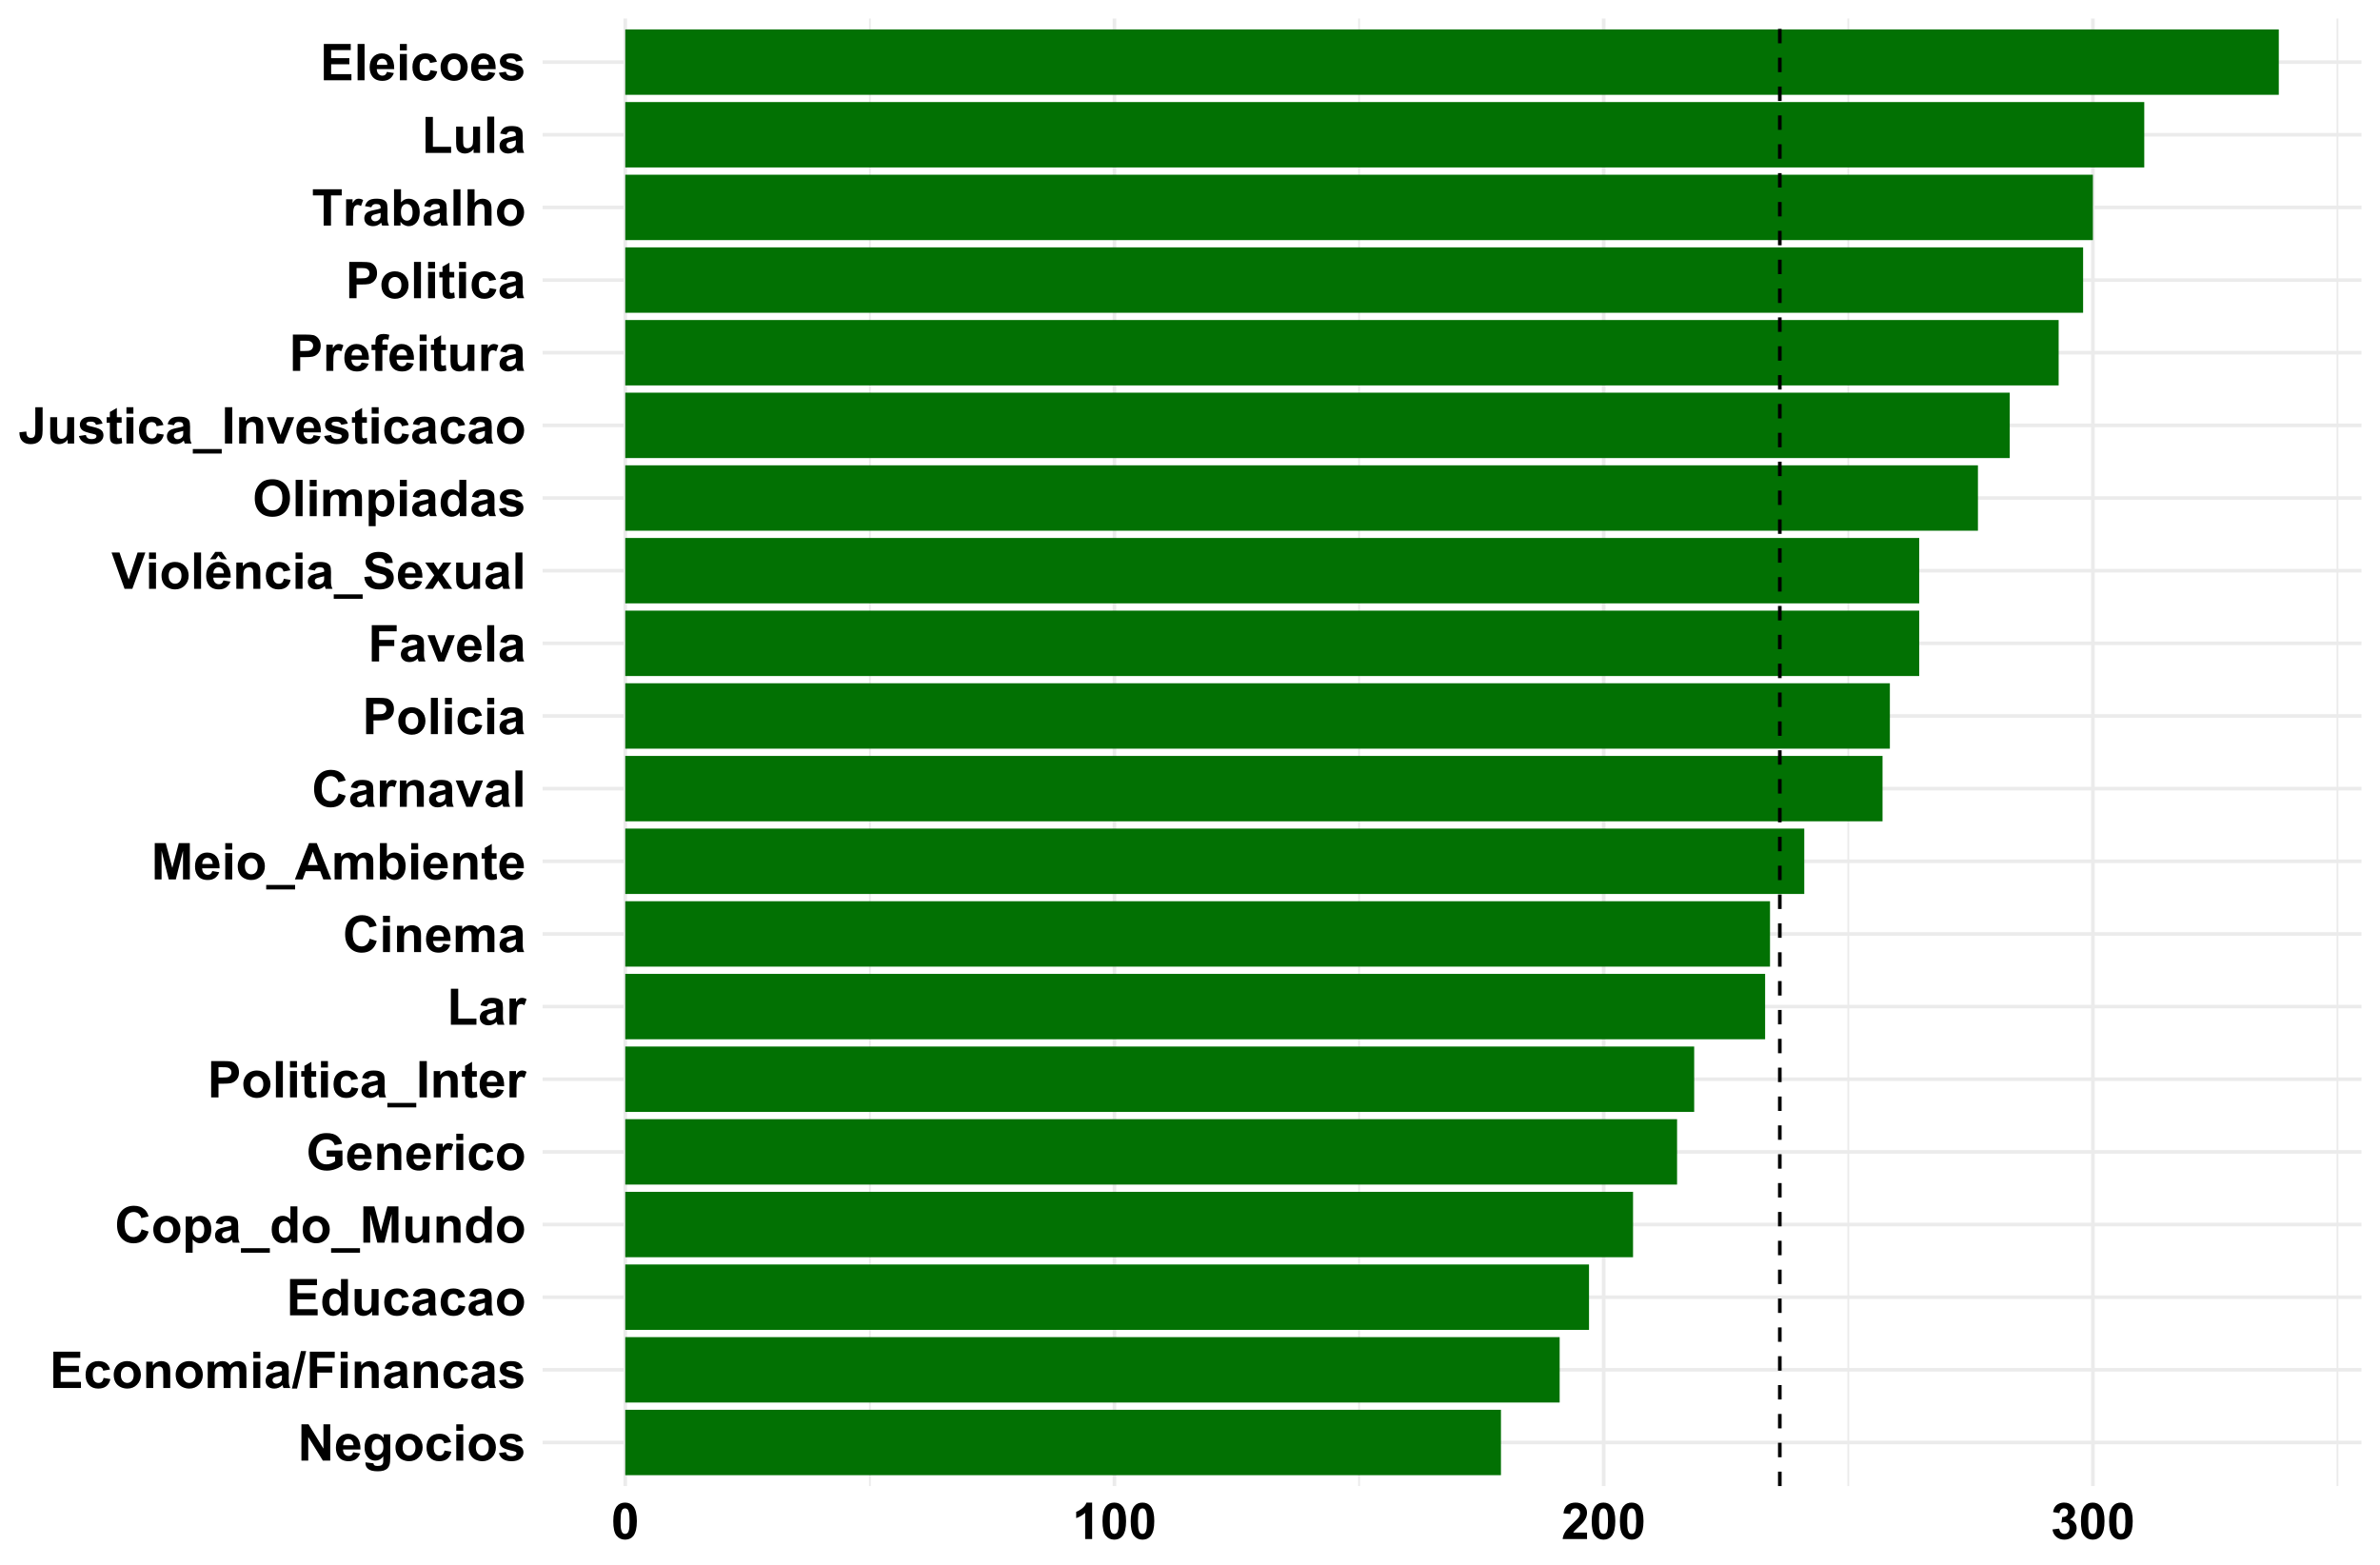 <?xml version="1.0" encoding="UTF-8"?>
<svg xmlns="http://www.w3.org/2000/svg" xmlns:xlink="http://www.w3.org/1999/xlink" width="704pt" height="463pt" viewBox="0 0 704 463" version="1.1">
<defs>
<g>
<symbol overflow="visible" id="glyph0-0">
<path style="stroke:none;" d="M 1.875 0 L 1.875 -9.375 L 9.375 -9.375 L 9.375 0 Z M 2.109 -0.234 L 9.141 -0.234 L 9.141 -9.141 L 2.109 -9.141 Z M 2.109 -0.234 "/>
</symbol>
<symbol overflow="visible" id="glyph0-1">
<path style="stroke:none;" d="M 1.113 0 L 1.113 -10.738 L 3.223 -10.738 L 7.617 -3.566 L 7.617 -10.738 L 9.633 -10.738 L 9.633 0 L 7.457 0 L 3.129 -7 L 3.129 0 Z M 1.113 0 "/>
</symbol>
<symbol overflow="visible" id="glyph0-2">
<path style="stroke:none;" d="M 5.582 -2.477 L 7.633 -2.133 C 7.363 -1.379 6.945 -0.805 6.383 -0.414 C 5.812 -0.02 5.102 0.176 4.25 0.176 C 2.891 0.176 1.891 -0.266 1.246 -1.148 C 0.73 -1.855 0.473 -2.75 0.477 -3.832 C 0.473 -5.121 0.809 -6.129 1.484 -6.859 C 2.156 -7.586 3.012 -7.949 4.043 -7.953 C 5.199 -7.949 6.109 -7.566 6.781 -6.805 C 7.445 -6.039 7.766 -4.871 7.742 -3.297 L 2.586 -3.297 C 2.598 -2.684 2.766 -2.207 3.082 -1.871 C 3.398 -1.527 3.793 -1.359 4.27 -1.363 C 4.59 -1.359 4.859 -1.445 5.082 -1.625 C 5.301 -1.797 5.469 -2.082 5.582 -2.477 Z M 5.699 -4.555 C 5.68 -5.148 5.523 -5.602 5.234 -5.914 C 4.938 -6.219 4.582 -6.375 4.168 -6.379 C 3.715 -6.375 3.344 -6.211 3.055 -5.891 C 2.758 -5.559 2.613 -5.113 2.621 -4.555 Z M 5.699 -4.555 "/>
</symbol>
<symbol overflow="visible" id="glyph0-3">
<path style="stroke:none;" d="M 0.887 0.512 L 3.238 0.797 C 3.273 1.07 3.363 1.258 3.508 1.363 C 3.699 1.508 4.008 1.582 4.43 1.582 C 4.969 1.582 5.371 1.5 5.641 1.34 C 5.816 1.23 5.953 1.059 6.051 0.82 C 6.109 0.648 6.141 0.336 6.145 -0.125 L 6.145 -1.258 C 5.527 -0.418 4.75 0 3.816 0 C 2.77 0 1.941 -0.441 1.332 -1.324 C 0.852 -2.023 0.613 -2.891 0.617 -3.934 C 0.613 -5.234 0.926 -6.23 1.555 -6.922 C 2.18 -7.605 2.961 -7.949 3.898 -7.953 C 4.855 -7.949 5.648 -7.527 6.277 -6.688 L 6.277 -7.777 L 8.203 -7.777 L 8.203 -0.797 C 8.203 0.117 8.125 0.801 7.977 1.258 C 7.82 1.711 7.609 2.066 7.34 2.328 C 7.062 2.586 6.695 2.789 6.242 2.938 C 5.781 3.078 5.207 3.152 4.512 3.156 C 3.191 3.152 2.254 2.926 1.707 2.477 C 1.152 2.023 0.879 1.453 0.879 0.762 C 0.879 0.691 0.879 0.605 0.887 0.512 Z M 2.727 -4.051 C 2.723 -3.223 2.883 -2.621 3.203 -2.238 C 3.52 -1.855 3.914 -1.664 4.387 -1.664 C 4.887 -1.664 5.312 -1.859 5.66 -2.254 C 6.004 -2.645 6.176 -3.227 6.18 -4 C 6.176 -4.801 6.012 -5.398 5.684 -5.793 C 5.352 -6.18 4.93 -6.375 4.422 -6.379 C 3.926 -6.375 3.52 -6.184 3.203 -5.805 C 2.883 -5.418 2.723 -4.832 2.727 -4.051 Z M 2.727 -4.051 "/>
</symbol>
<symbol overflow="visible" id="glyph0-4">
<path style="stroke:none;" d="M 0.602 -4 C 0.598 -4.68 0.766 -5.34 1.105 -5.984 C 1.438 -6.621 1.914 -7.109 2.535 -7.449 C 3.152 -7.781 3.844 -7.949 4.605 -7.953 C 5.781 -7.949 6.746 -7.566 7.5 -6.805 C 8.25 -6.039 8.625 -5.074 8.629 -3.91 C 8.625 -2.73 8.246 -1.758 7.488 -0.984 C 6.73 -0.211 5.773 0.176 4.621 0.176 C 3.906 0.176 3.227 0.016 2.578 -0.305 C 1.93 -0.625 1.438 -1.098 1.105 -1.723 C 0.766 -2.348 0.598 -3.105 0.602 -4 Z M 2.711 -3.891 C 2.707 -3.117 2.891 -2.523 3.258 -2.113 C 3.625 -1.703 4.074 -1.5 4.613 -1.5 C 5.148 -1.5 5.602 -1.703 5.965 -2.113 C 6.328 -2.523 6.508 -3.121 6.512 -3.902 C 6.508 -4.664 6.328 -5.25 5.965 -5.66 C 5.602 -6.07 5.148 -6.273 4.613 -6.277 C 4.074 -6.273 3.625 -6.07 3.258 -5.66 C 2.891 -5.25 2.707 -4.66 2.711 -3.891 Z M 2.711 -3.891 "/>
</symbol>
<symbol overflow="visible" id="glyph0-5">
<path style="stroke:none;" d="M 7.859 -5.477 L 5.828 -5.113 C 5.758 -5.516 5.602 -5.82 5.363 -6.027 C 5.121 -6.23 4.809 -6.332 4.422 -6.336 C 3.91 -6.332 3.5 -6.156 3.195 -5.805 C 2.887 -5.449 2.734 -4.855 2.738 -4.027 C 2.734 -3.102 2.891 -2.449 3.203 -2.07 C 3.512 -1.688 3.93 -1.5 4.453 -1.5 C 4.844 -1.5 5.16 -1.609 5.41 -1.832 C 5.656 -2.055 5.836 -2.438 5.941 -2.98 L 7.961 -2.637 C 7.75 -1.707 7.348 -1.004 6.754 -0.535 C 6.156 -0.059 5.359 0.176 4.359 0.176 C 3.219 0.176 2.309 -0.18 1.637 -0.898 C 0.957 -1.613 0.621 -2.609 0.621 -3.883 C 0.621 -5.164 0.961 -6.164 1.641 -6.879 C 2.32 -7.594 3.238 -7.949 4.395 -7.953 C 5.34 -7.949 6.09 -7.746 6.652 -7.34 C 7.207 -6.93 7.609 -6.309 7.859 -5.477 Z M 7.859 -5.477 "/>
</symbol>
<symbol overflow="visible" id="glyph0-6">
<path style="stroke:none;" d="M 1.078 -8.832 L 1.078 -10.738 L 3.133 -10.738 L 3.133 -8.832 Z M 1.078 0 L 1.078 -7.777 L 3.133 -7.777 L 3.133 0 Z M 1.078 0 "/>
</symbol>
<symbol overflow="visible" id="glyph0-7">
<path style="stroke:none;" d="M 0.352 -2.219 L 2.418 -2.535 C 2.5 -2.133 2.676 -1.828 2.949 -1.621 C 3.215 -1.414 3.594 -1.312 4.078 -1.312 C 4.609 -1.312 5.008 -1.41 5.281 -1.605 C 5.457 -1.738 5.547 -1.918 5.551 -2.152 C 5.547 -2.305 5.5 -2.438 5.406 -2.543 C 5.301 -2.637 5.07 -2.727 4.719 -2.812 C 3.055 -3.18 2.004 -3.512 1.559 -3.816 C 0.941 -4.23 0.633 -4.816 0.637 -5.566 C 0.633 -6.238 0.898 -6.805 1.434 -7.266 C 1.965 -7.723 2.789 -7.949 3.91 -7.953 C 4.973 -7.949 5.766 -7.777 6.285 -7.434 C 6.801 -7.086 7.156 -6.574 7.352 -5.895 L 5.414 -5.539 C 5.328 -5.836 5.168 -6.07 4.941 -6.234 C 4.707 -6.395 4.379 -6.473 3.949 -6.477 C 3.402 -6.473 3.012 -6.398 2.781 -6.246 C 2.621 -6.137 2.543 -5.996 2.547 -5.828 C 2.543 -5.68 2.613 -5.555 2.754 -5.457 C 2.938 -5.316 3.578 -5.125 4.676 -4.875 C 5.77 -4.625 6.535 -4.32 6.973 -3.961 C 7.402 -3.594 7.617 -3.082 7.617 -2.43 C 7.617 -1.715 7.316 -1.102 6.723 -0.594 C 6.121 -0.078 5.242 0.176 4.078 0.176 C 3.02 0.176 2.18 -0.039 1.562 -0.469 C 0.941 -0.898 0.539 -1.48 0.352 -2.219 Z M 0.352 -2.219 "/>
</symbol>
<symbol overflow="visible" id="glyph0-8">
<path style="stroke:none;" d="M 1.09 0 L 1.09 -10.738 L 9.055 -10.738 L 9.055 -8.922 L 3.258 -8.922 L 3.258 -6.539 L 8.648 -6.539 L 8.648 -4.73 L 3.258 -4.73 L 3.258 -1.809 L 9.258 -1.809 L 9.258 0 Z M 1.09 0 "/>
</symbol>
<symbol overflow="visible" id="glyph0-9">
<path style="stroke:none;" d="M 8.152 0 L 6.094 0 L 6.094 -3.969 C 6.094 -4.805 6.047 -5.348 5.961 -5.598 C 5.867 -5.84 5.727 -6.031 5.531 -6.172 C 5.336 -6.305 5.098 -6.375 4.82 -6.379 C 4.461 -6.375 4.141 -6.277 3.859 -6.086 C 3.574 -5.887 3.379 -5.629 3.277 -5.309 C 3.168 -4.988 3.117 -4.391 3.121 -3.523 L 3.121 0 L 1.062 0 L 1.062 -7.777 L 2.973 -7.777 L 2.973 -6.637 C 3.648 -7.512 4.504 -7.949 5.539 -7.953 C 5.988 -7.949 6.402 -7.867 6.781 -7.707 C 7.156 -7.543 7.441 -7.336 7.637 -7.082 C 7.824 -6.828 7.961 -6.539 8.039 -6.219 C 8.113 -5.891 8.148 -5.43 8.152 -4.836 Z M 8.152 0 "/>
</symbol>
<symbol overflow="visible" id="glyph0-10">
<path style="stroke:none;" d="M 0.922 -7.777 L 2.82 -7.777 L 2.82 -6.715 C 3.492 -7.539 4.301 -7.949 5.242 -7.953 C 5.738 -7.949 6.172 -7.848 6.539 -7.645 C 6.906 -7.438 7.207 -7.129 7.441 -6.715 C 7.781 -7.129 8.148 -7.438 8.547 -7.645 C 8.941 -7.848 9.363 -7.949 9.812 -7.953 C 10.383 -7.949 10.867 -7.836 11.266 -7.605 C 11.66 -7.371 11.957 -7.031 12.152 -6.586 C 12.293 -6.25 12.363 -5.711 12.363 -4.973 L 12.363 0 L 10.305 0 L 10.305 -4.445 C 10.301 -5.215 10.23 -5.715 10.094 -5.941 C 9.902 -6.23 9.609 -6.375 9.215 -6.379 C 8.922 -6.375 8.648 -6.285 8.398 -6.113 C 8.141 -5.934 7.961 -5.68 7.852 -5.344 C 7.738 -5.004 7.68 -4.465 7.684 -3.734 L 7.684 0 L 5.625 0 L 5.625 -4.262 C 5.625 -5.016 5.586 -5.504 5.516 -5.727 C 5.438 -5.945 5.324 -6.109 5.176 -6.219 C 5.02 -6.32 4.812 -6.375 4.547 -6.379 C 4.227 -6.375 3.941 -6.289 3.691 -6.121 C 3.438 -5.949 3.254 -5.703 3.145 -5.383 C 3.031 -5.059 2.977 -4.523 2.98 -3.781 L 2.98 0 L 0.922 0 Z M 0.922 -7.777 "/>
</symbol>
<symbol overflow="visible" id="glyph0-11">
<path style="stroke:none;" d="M 2.613 -5.406 L 0.746 -5.742 C 0.953 -6.492 1.316 -7.047 1.832 -7.41 C 2.344 -7.77 3.105 -7.949 4.117 -7.953 C 5.031 -7.949 5.715 -7.84 6.164 -7.625 C 6.613 -7.406 6.93 -7.133 7.113 -6.797 C 7.297 -6.461 7.387 -5.848 7.391 -4.957 L 7.367 -2.555 C 7.363 -1.871 7.398 -1.367 7.465 -1.043 C 7.531 -0.715 7.652 -0.367 7.836 0 L 5.801 0 C 5.746 -0.133 5.68 -0.336 5.602 -0.609 C 5.566 -0.727 5.543 -0.805 5.531 -0.852 C 5.18 -0.504 4.801 -0.246 4.402 -0.078 C 3.996 0.094 3.57 0.176 3.121 0.176 C 2.316 0.176 1.684 -0.039 1.227 -0.477 C 0.762 -0.906 0.531 -1.457 0.535 -2.125 C 0.531 -2.559 0.637 -2.949 0.848 -3.297 C 1.055 -3.641 1.348 -3.906 1.73 -4.09 C 2.105 -4.273 2.652 -4.434 3.367 -4.57 C 4.328 -4.75 4.996 -4.918 5.367 -5.074 L 5.367 -5.281 C 5.367 -5.672 5.27 -5.953 5.074 -6.125 C 4.879 -6.289 4.508 -6.375 3.969 -6.379 C 3.602 -6.375 3.316 -6.301 3.113 -6.16 C 2.902 -6.012 2.738 -5.762 2.613 -5.406 Z M 5.367 -3.734 C 5.102 -3.641 4.684 -3.535 4.113 -3.418 C 3.543 -3.293 3.168 -3.176 2.996 -3.062 C 2.723 -2.871 2.59 -2.629 2.594 -2.336 C 2.59 -2.047 2.695 -1.797 2.914 -1.59 C 3.125 -1.375 3.398 -1.27 3.734 -1.273 C 4.102 -1.27 4.457 -1.395 4.797 -1.641 C 5.043 -1.824 5.207 -2.051 5.289 -2.32 C 5.34 -2.496 5.367 -2.828 5.367 -3.324 Z M 5.367 -3.734 "/>
</symbol>
<symbol overflow="visible" id="glyph0-12">
<path style="stroke:none;" d="M -0.023 0.184 L 2.637 -10.922 L 4.184 -10.922 L 1.492 0.184 Z M -0.023 0.184 "/>
</symbol>
<symbol overflow="visible" id="glyph0-13">
<path style="stroke:none;" d="M 1.105 0 L 1.105 -10.738 L 8.469 -10.738 L 8.469 -8.922 L 3.273 -8.922 L 3.273 -6.379 L 7.758 -6.379 L 7.758 -4.562 L 3.273 -4.562 L 3.273 0 Z M 1.105 0 "/>
</symbol>
<symbol overflow="visible" id="glyph0-14">
<path style="stroke:none;" d="M 8.211 0 L 6.297 0 L 6.297 -1.141 C 5.98 -0.695 5.605 -0.363 5.176 -0.148 C 4.738 0.07 4.305 0.176 3.867 0.176 C 2.973 0.176 2.207 -0.184 1.57 -0.902 C 0.934 -1.621 0.613 -2.625 0.617 -3.918 C 0.613 -5.234 0.926 -6.234 1.547 -6.922 C 2.164 -7.605 2.945 -7.949 3.898 -7.953 C 4.762 -7.949 5.516 -7.59 6.152 -6.871 L 6.152 -10.738 L 8.211 -10.738 Z M 2.719 -4.059 C 2.719 -3.227 2.832 -2.625 3.062 -2.258 C 3.391 -1.715 3.855 -1.445 4.453 -1.449 C 4.926 -1.445 5.328 -1.648 5.66 -2.055 C 5.992 -2.457 6.156 -3.059 6.16 -3.859 C 6.156 -4.75 5.996 -5.395 5.676 -5.789 C 5.352 -6.18 4.938 -6.375 4.438 -6.379 C 3.945 -6.375 3.539 -6.18 3.211 -5.797 C 2.883 -5.406 2.719 -4.828 2.719 -4.059 Z M 2.719 -4.059 "/>
</symbol>
<symbol overflow="visible" id="glyph0-15">
<path style="stroke:none;" d="M 6.195 0 L 6.195 -1.164 C 5.91 -0.746 5.539 -0.418 5.078 -0.184 C 4.613 0.059 4.125 0.176 3.617 0.176 C 3.094 0.176 2.625 0.062 2.211 -0.168 C 1.793 -0.395 1.492 -0.715 1.309 -1.133 C 1.121 -1.547 1.031 -2.121 1.031 -2.855 L 1.031 -7.777 L 3.09 -7.777 L 3.09 -4.203 C 3.086 -3.105 3.125 -2.438 3.203 -2.191 C 3.277 -1.945 3.414 -1.75 3.617 -1.605 C 3.812 -1.461 4.066 -1.387 4.379 -1.391 C 4.727 -1.387 5.043 -1.484 5.324 -1.68 C 5.602 -1.871 5.793 -2.109 5.895 -2.398 C 5.996 -2.68 6.047 -3.379 6.051 -4.496 L 6.051 -7.777 L 8.109 -7.777 L 8.109 0 Z M 6.195 0 "/>
</symbol>
<symbol overflow="visible" id="glyph0-16">
<path style="stroke:none;" d="M 7.961 -3.949 L 10.062 -3.281 C 9.734 -2.109 9.199 -1.238 8.453 -0.668 C 7.703 -0.102 6.754 0.18 5.602 0.184 C 4.176 0.18 3.004 -0.305 2.086 -1.277 C 1.168 -2.25 0.707 -3.582 0.711 -5.273 C 0.707 -7.059 1.168 -8.445 2.094 -9.438 C 3.016 -10.426 4.23 -10.922 5.734 -10.922 C 7.043 -10.922 8.109 -10.531 8.938 -9.758 C 9.422 -9.293 9.789 -8.633 10.035 -7.777 L 7.887 -7.266 C 7.762 -7.82 7.496 -8.258 7.094 -8.582 C 6.688 -8.902 6.199 -9.062 5.625 -9.066 C 4.828 -9.062 4.18 -8.777 3.688 -8.207 C 3.188 -7.633 2.941 -6.707 2.945 -5.434 C 2.941 -4.074 3.184 -3.109 3.676 -2.535 C 4.16 -1.957 4.797 -1.668 5.582 -1.672 C 6.156 -1.668 6.652 -1.852 7.066 -2.219 C 7.48 -2.582 7.777 -3.16 7.961 -3.949 Z M 7.961 -3.949 "/>
</symbol>
<symbol overflow="visible" id="glyph0-17">
<path style="stroke:none;" d="M 1.02 -7.777 L 2.938 -7.777 L 2.938 -6.637 C 3.184 -7.023 3.523 -7.34 3.949 -7.586 C 4.371 -7.828 4.84 -7.949 5.359 -7.953 C 6.262 -7.949 7.027 -7.598 7.66 -6.891 C 8.285 -6.18 8.602 -5.191 8.605 -3.934 C 8.602 -2.629 8.285 -1.621 7.652 -0.902 C 7.02 -0.184 6.25 0.176 5.348 0.176 C 4.914 0.176 4.523 0.094 4.18 -0.078 C 3.828 -0.246 3.461 -0.543 3.078 -0.961 L 3.078 2.961 L 1.02 2.961 Z M 3.055 -4.02 C 3.051 -3.145 3.227 -2.496 3.574 -2.082 C 3.918 -1.66 4.34 -1.453 4.84 -1.457 C 5.316 -1.453 5.715 -1.645 6.035 -2.031 C 6.352 -2.414 6.508 -3.043 6.512 -3.918 C 6.508 -4.73 6.344 -5.336 6.02 -5.734 C 5.691 -6.129 5.289 -6.328 4.805 -6.328 C 4.301 -6.328 3.883 -6.133 3.551 -5.746 C 3.219 -5.355 3.051 -4.781 3.055 -4.02 Z M 3.055 -4.02 "/>
</symbol>
<symbol overflow="visible" id="glyph0-18">
<path style="stroke:none;" d="M -0.141 2.965 L -0.141 1.633 L 8.414 1.633 L 8.414 2.965 Z M -0.141 2.965 "/>
</symbol>
<symbol overflow="visible" id="glyph0-19">
<path style="stroke:none;" d="M 1.062 0 L 1.062 -10.738 L 4.305 -10.738 L 6.254 -3.414 L 8.18 -10.738 L 11.434 -10.738 L 11.434 0 L 9.418 0 L 9.418 -8.453 L 7.289 0 L 5.199 0 L 3.078 -8.453 L 3.078 0 Z M 1.062 0 "/>
</symbol>
<symbol overflow="visible" id="glyph0-20">
<path style="stroke:none;" d="M 6.086 -3.949 L 6.086 -5.758 L 10.758 -5.758 L 10.758 -1.48 C 10.305 -1.039 9.645 -0.652 8.785 -0.316 C 7.918 0.016 7.047 0.18 6.168 0.184 C 5.043 0.18 4.062 -0.051 3.23 -0.523 C 2.391 -0.992 1.766 -1.668 1.348 -2.543 C 0.926 -3.418 0.715 -4.371 0.719 -5.406 C 0.715 -6.52 0.949 -7.512 1.422 -8.387 C 1.887 -9.254 2.574 -9.922 3.48 -10.387 C 4.168 -10.742 5.023 -10.922 6.051 -10.922 C 7.383 -10.922 8.422 -10.641 9.172 -10.082 C 9.918 -9.52 10.402 -8.746 10.621 -7.766 L 8.469 -7.359 C 8.312 -7.887 8.027 -8.301 7.613 -8.609 C 7.191 -8.91 6.672 -9.062 6.051 -9.066 C 5.102 -9.062 4.348 -8.762 3.789 -8.164 C 3.23 -7.562 2.953 -6.672 2.953 -5.492 C 2.953 -4.215 3.234 -3.262 3.801 -2.625 C 4.367 -1.988 5.109 -1.668 6.027 -1.672 C 6.48 -1.668 6.938 -1.758 7.395 -1.938 C 7.848 -2.113 8.238 -2.328 8.57 -2.586 L 8.57 -3.949 Z M 6.086 -3.949 "/>
</symbol>
<symbol overflow="visible" id="glyph0-21">
<path style="stroke:none;" d="M 3.047 0 L 0.988 0 L 0.988 -7.777 L 2.898 -7.777 L 2.898 -6.672 C 3.223 -7.191 3.516 -7.535 3.781 -7.703 C 4.039 -7.867 4.336 -7.949 4.672 -7.953 C 5.137 -7.949 5.59 -7.82 6.027 -7.566 L 5.391 -5.773 C 5.043 -5.992 4.719 -6.105 4.422 -6.109 C 4.133 -6.105 3.891 -6.027 3.691 -5.871 C 3.488 -5.711 3.328 -5.422 3.219 -5.008 C 3.102 -4.59 3.047 -3.723 3.047 -2.402 Z M 3.047 0 "/>
</symbol>
<symbol overflow="visible" id="glyph0-22">
<path style="stroke:none;" d="M 1.09 0 L 1.09 -10.738 L 4.57 -10.738 C 5.887 -10.734 6.746 -10.68 7.148 -10.578 C 7.762 -10.414 8.273 -10.062 8.691 -9.523 C 9.105 -8.98 9.316 -8.285 9.316 -7.434 C 9.316 -6.773 9.195 -6.219 8.957 -5.77 C 8.715 -5.32 8.41 -4.969 8.043 -4.711 C 7.672 -4.453 7.297 -4.281 6.922 -4.203 C 6.398 -4.098 5.648 -4.047 4.672 -4.051 L 3.258 -4.051 L 3.258 0 Z M 3.258 -8.922 L 3.258 -5.875 L 4.445 -5.875 C 5.297 -5.871 5.867 -5.926 6.16 -6.043 C 6.445 -6.152 6.672 -6.328 6.836 -6.57 C 6.996 -6.805 7.078 -7.086 7.082 -7.406 C 7.078 -7.797 6.965 -8.117 6.738 -8.371 C 6.508 -8.625 6.215 -8.785 5.867 -8.848 C 5.602 -8.895 5.082 -8.918 4.305 -8.922 Z M 3.258 -8.922 "/>
</symbol>
<symbol overflow="visible" id="glyph0-23">
<path style="stroke:none;" d="M 1.078 0 L 1.078 -10.738 L 3.133 -10.738 L 3.133 0 Z M 1.078 0 "/>
</symbol>
<symbol overflow="visible" id="glyph0-24">
<path style="stroke:none;" d="M 4.645 -7.777 L 4.645 -6.137 L 3.238 -6.137 L 3.238 -3.004 C 3.234 -2.367 3.246 -1.996 3.277 -1.891 C 3.301 -1.785 3.363 -1.699 3.457 -1.633 C 3.551 -1.562 3.668 -1.527 3.809 -1.531 C 3.996 -1.527 4.27 -1.594 4.637 -1.727 L 4.812 -0.133 C 4.328 0.074 3.789 0.176 3.188 0.176 C 2.812 0.176 2.477 0.113 2.18 -0.012 C 1.883 -0.137 1.664 -0.297 1.527 -0.492 C 1.387 -0.688 1.289 -0.953 1.238 -1.297 C 1.191 -1.531 1.172 -2.016 1.172 -2.746 L 1.172 -6.137 L 0.227 -6.137 L 0.227 -7.777 L 1.172 -7.777 L 1.172 -9.324 L 3.238 -10.523 L 3.238 -7.777 Z M 4.645 -7.777 "/>
</symbol>
<symbol overflow="visible" id="glyph0-25">
<path style="stroke:none;" d="M 1.023 0 L 1.023 -10.738 L 3.195 -10.738 L 3.195 0 Z M 1.023 0 "/>
</symbol>
<symbol overflow="visible" id="glyph0-26">
<path style="stroke:none;" d="M 1.148 0 L 1.148 -10.648 L 3.316 -10.648 L 3.316 -1.809 L 8.707 -1.809 L 8.707 0 Z M 1.148 0 "/>
</symbol>
<symbol overflow="visible" id="glyph0-27">
<path style="stroke:none;" d="M 10.773 0 L 8.414 0 L 7.477 -2.438 L 3.188 -2.438 L 2.301 0 L 0 0 L 4.184 -10.738 L 6.477 -10.738 Z M 6.781 -4.25 L 5.305 -8.234 L 3.852 -4.25 Z M 6.781 -4.25 "/>
</symbol>
<symbol overflow="visible" id="glyph0-28">
<path style="stroke:none;" d="M 0.988 0 L 0.988 -10.738 L 3.047 -10.738 L 3.047 -6.871 C 3.68 -7.59 4.43 -7.949 5.305 -7.953 C 6.246 -7.949 7.031 -7.605 7.652 -6.922 C 8.273 -6.234 8.582 -5.25 8.586 -3.969 C 8.582 -2.637 8.266 -1.613 7.637 -0.898 C 7 -0.18 6.234 0.176 5.332 0.176 C 4.887 0.176 4.445 0.066 4.016 -0.156 C 3.578 -0.379 3.207 -0.707 2.898 -1.141 L 2.898 0 Z M 3.031 -4.059 C 3.027 -3.25 3.156 -2.652 3.414 -2.27 C 3.77 -1.719 4.242 -1.445 4.836 -1.449 C 5.285 -1.445 5.672 -1.641 5.996 -2.031 C 6.312 -2.418 6.473 -3.031 6.477 -3.867 C 6.473 -4.754 6.312 -5.395 5.992 -5.789 C 5.668 -6.18 5.254 -6.375 4.754 -6.379 C 4.258 -6.375 3.848 -6.184 3.523 -5.805 C 3.191 -5.418 3.027 -4.836 3.031 -4.059 Z M 3.031 -4.059 "/>
</symbol>
<symbol overflow="visible" id="glyph0-29">
<path style="stroke:none;" d="M 3.215 0 L 0.082 -7.777 L 2.242 -7.777 L 3.707 -3.809 L 4.133 -2.484 C 4.242 -2.82 4.312 -3.039 4.344 -3.148 C 4.406 -3.367 4.48 -3.59 4.562 -3.809 L 6.043 -7.777 L 8.16 -7.777 L 5.07 0 Z M 3.215 0 "/>
</symbol>
<symbol overflow="visible" id="glyph0-30">
<path style="stroke:none;" d="M 3.832 0 L -0.008 -10.738 L 2.344 -10.738 L 5.062 -2.789 L 7.691 -10.738 L 9.992 -10.738 L 6.145 0 Z M 3.832 0 "/>
</symbol>
<symbol overflow="visible" id="glyph0-31">
<path style="stroke:none;" d="M 5.582 -2.477 L 7.633 -2.133 C 7.363 -1.379 6.945 -0.805 6.383 -0.414 C 5.812 -0.02 5.102 0.176 4.25 0.176 C 2.891 0.176 1.891 -0.266 1.246 -1.148 C 0.73 -1.855 0.473 -2.75 0.477 -3.832 C 0.473 -5.121 0.809 -6.129 1.484 -6.859 C 2.156 -7.586 3.012 -7.949 4.043 -7.953 C 5.199 -7.949 6.109 -7.566 6.781 -6.805 C 7.445 -6.039 7.766 -4.871 7.742 -3.297 L 2.586 -3.297 C 2.598 -2.684 2.766 -2.207 3.082 -1.871 C 3.398 -1.527 3.793 -1.359 4.27 -1.363 C 4.59 -1.359 4.859 -1.445 5.082 -1.625 C 5.301 -1.797 5.469 -2.082 5.582 -2.477 Z M 5.699 -4.555 C 5.68 -5.148 5.523 -5.602 5.234 -5.914 C 4.938 -6.219 4.582 -6.375 4.168 -6.379 C 3.715 -6.375 3.344 -6.211 3.055 -5.891 C 2.758 -5.559 2.613 -5.113 2.621 -4.555 Z M 1.633 -8.758 L 3.172 -10.922 L 5.074 -10.922 L 6.594 -8.758 L 4.938 -8.758 L 4.086 -9.852 L 3.297 -8.758 Z M 1.633 -8.758 "/>
</symbol>
<symbol overflow="visible" id="glyph0-32">
<path style="stroke:none;" d="M 0.543 -3.492 L 2.652 -3.699 C 2.777 -2.988 3.035 -2.469 3.426 -2.137 C 3.812 -1.805 4.336 -1.641 4.996 -1.641 C 5.691 -1.641 6.219 -1.785 6.574 -2.082 C 6.926 -2.375 7.102 -2.723 7.105 -3.121 C 7.102 -3.371 7.027 -3.586 6.879 -3.766 C 6.73 -3.941 6.469 -4.098 6.102 -4.234 C 5.844 -4.32 5.266 -4.477 4.367 -4.703 C 3.199 -4.988 2.383 -5.344 1.918 -5.766 C 1.254 -6.352 0.926 -7.07 0.93 -7.926 C 0.926 -8.469 1.082 -8.98 1.395 -9.457 C 1.703 -9.934 2.148 -10.297 2.734 -10.547 C 3.316 -10.797 4.02 -10.922 4.848 -10.922 C 6.191 -10.922 7.207 -10.625 7.891 -10.035 C 8.57 -9.441 8.93 -8.652 8.965 -7.668 L 6.797 -7.574 C 6.703 -8.125 6.504 -8.52 6.199 -8.762 C 5.895 -9 5.438 -9.121 4.828 -9.125 C 4.195 -9.121 3.699 -8.992 3.348 -8.738 C 3.113 -8.566 3 -8.344 3.004 -8.07 C 3 -7.812 3.105 -7.598 3.324 -7.418 C 3.594 -7.188 4.258 -6.945 5.316 -6.699 C 6.367 -6.449 7.148 -6.195 7.656 -5.93 C 8.16 -5.664 8.555 -5.297 8.844 -4.836 C 9.125 -4.371 9.27 -3.805 9.273 -3.129 C 9.27 -2.512 9.098 -1.934 8.758 -1.398 C 8.414 -0.859 7.93 -0.461 7.309 -0.199 C 6.68 0.059 5.902 0.188 4.973 0.191 C 3.613 0.188 2.57 -0.125 1.844 -0.75 C 1.113 -1.375 0.68 -2.289 0.543 -3.492 Z M 0.543 -3.492 "/>
</symbol>
<symbol overflow="visible" id="glyph0-33">
<path style="stroke:none;" d="M 0.086 0 L 2.895 -4.008 L 0.203 -7.777 L 2.719 -7.777 L 4.094 -5.641 L 5.543 -7.777 L 7.961 -7.777 L 5.324 -4.094 L 8.203 0 L 5.676 0 L 4.094 -2.41 L 2.496 0 Z M 0.086 0 "/>
</symbol>
<symbol overflow="visible" id="glyph0-34">
<path style="stroke:none;" d="M 0.652 -5.305 C 0.648 -6.395 0.812 -7.312 1.141 -8.055 C 1.383 -8.598 1.715 -9.09 2.141 -9.527 C 2.562 -9.961 3.027 -10.281 3.531 -10.496 C 4.199 -10.777 4.969 -10.922 5.844 -10.922 C 7.422 -10.922 8.688 -10.43 9.641 -9.449 C 10.586 -8.465 11.062 -7.102 11.066 -5.355 C 11.062 -3.621 10.59 -2.262 9.652 -1.285 C 8.707 -0.305 7.449 0.18 5.875 0.184 C 4.277 0.18 3.008 -0.305 2.066 -1.277 C 1.121 -2.25 0.648 -3.59 0.652 -5.305 Z M 2.887 -5.375 C 2.883 -4.156 3.164 -3.234 3.727 -2.609 C 4.289 -1.98 5 -1.668 5.867 -1.672 C 6.727 -1.668 7.438 -1.98 7.992 -2.605 C 8.547 -3.227 8.824 -4.16 8.824 -5.406 C 8.824 -6.633 8.555 -7.551 8.016 -8.156 C 7.477 -8.762 6.758 -9.062 5.867 -9.066 C 4.969 -9.062 4.25 -8.758 3.707 -8.148 C 3.156 -7.535 2.883 -6.609 2.887 -5.375 Z M 2.887 -5.375 "/>
</symbol>
<symbol overflow="visible" id="glyph0-35">
<path style="stroke:none;" d="M 4.965 -10.738 L 7.125 -10.738 L 7.125 -3.941 C 7.125 -3.051 7.047 -2.367 6.891 -1.891 C 6.68 -1.262 6.297 -0.758 5.75 -0.383 C 5.195 -0.004 4.469 0.18 3.566 0.184 C 2.504 0.18 1.688 -0.113 1.121 -0.707 C 0.547 -1.297 0.262 -2.168 0.258 -3.316 L 2.301 -3.551 C 2.32 -2.934 2.41 -2.5 2.57 -2.25 C 2.801 -1.863 3.156 -1.668 3.641 -1.672 C 4.121 -1.668 4.465 -1.805 4.664 -2.082 C 4.863 -2.355 4.961 -2.93 4.965 -3.801 Z M 4.965 -10.738 "/>
</symbol>
<symbol overflow="visible" id="glyph0-36">
<path style="stroke:none;" d="M 0.176 -7.777 L 1.32 -7.777 L 1.32 -8.363 C 1.316 -9.012 1.387 -9.5 1.527 -9.828 C 1.664 -10.148 1.918 -10.414 2.293 -10.617 C 2.664 -10.82 3.141 -10.922 3.715 -10.922 C 4.301 -10.922 4.871 -10.832 5.434 -10.656 L 5.156 -9.223 C 4.828 -9.301 4.512 -9.34 4.211 -9.34 C 3.91 -9.34 3.695 -9.27 3.57 -9.129 C 3.438 -8.988 3.375 -8.719 3.375 -8.328 L 3.375 -7.777 L 4.914 -7.777 L 4.914 -6.16 L 3.375 -6.16 L 3.375 0 L 1.32 0 L 1.32 -6.16 L 0.176 -6.16 Z M 0.176 -7.777 "/>
</symbol>
<symbol overflow="visible" id="glyph0-37">
<path style="stroke:none;" d="M 3.508 0 L 3.508 -8.922 L 0.32 -8.922 L 0.32 -10.738 L 8.855 -10.738 L 8.855 -8.922 L 5.676 -8.922 L 5.676 0 Z M 3.508 0 "/>
</symbol>
<symbol overflow="visible" id="glyph0-38">
<path style="stroke:none;" d="M 3.129 -10.738 L 3.129 -6.789 C 3.793 -7.562 4.586 -7.949 5.508 -7.953 C 5.98 -7.949 6.406 -7.863 6.789 -7.688 C 7.168 -7.512 7.453 -7.285 7.648 -7.016 C 7.836 -6.738 7.969 -6.438 8.043 -6.105 C 8.113 -5.773 8.148 -5.258 8.152 -4.562 L 8.152 0 L 6.094 0 L 6.094 -4.109 C 6.094 -4.922 6.055 -5.441 5.977 -5.66 C 5.898 -5.879 5.758 -6.051 5.562 -6.184 C 5.359 -6.309 5.113 -6.375 4.82 -6.379 C 4.473 -6.375 4.168 -6.293 3.902 -6.129 C 3.633 -5.965 3.434 -5.715 3.312 -5.379 C 3.188 -5.043 3.129 -4.547 3.129 -3.898 L 3.129 0 L 1.07 0 L 1.07 -10.738 Z M 3.129 -10.738 "/>
</symbol>
<symbol overflow="visible" id="glyph0-39">
<path style="stroke:none;" d="M 4.117 -10.781 C 5.152 -10.781 5.965 -10.41 6.555 -9.668 C 7.25 -8.789 7.598 -7.332 7.602 -5.297 C 7.598 -3.266 7.246 -1.805 6.547 -0.914 C 5.961 -0.184 5.152 0.18 4.117 0.184 C 3.066 0.18 2.223 -0.219 1.586 -1.02 C 0.945 -1.824 0.625 -3.254 0.629 -5.316 C 0.625 -7.336 0.977 -8.793 1.684 -9.684 C 2.262 -10.414 3.074 -10.781 4.117 -10.781 Z M 4.117 -9.074 C 3.863 -9.07 3.641 -8.992 3.449 -8.836 C 3.25 -8.676 3.098 -8.391 2.996 -7.984 C 2.848 -7.449 2.777 -6.555 2.781 -5.297 C 2.777 -4.035 2.84 -3.168 2.973 -2.699 C 3.098 -2.227 3.258 -1.914 3.453 -1.758 C 3.641 -1.602 3.863 -1.523 4.117 -1.523 C 4.363 -1.523 4.586 -1.602 4.781 -1.762 C 4.977 -1.918 5.129 -2.203 5.238 -2.613 C 5.379 -3.141 5.449 -4.035 5.449 -5.297 C 5.449 -6.555 5.383 -7.418 5.258 -7.891 C 5.129 -8.359 4.969 -8.676 4.777 -8.836 C 4.582 -8.992 4.363 -9.07 4.117 -9.074 Z M 4.117 -9.074 "/>
</symbol>
<symbol overflow="visible" id="glyph0-40">
<path style="stroke:none;" d="M 5.902 0 L 3.844 0 L 3.844 -7.758 C 3.094 -7.055 2.207 -6.531 1.188 -6.195 L 1.188 -8.062 C 1.723 -8.238 2.305 -8.57 2.938 -9.062 C 3.562 -9.551 3.996 -10.125 4.234 -10.781 L 5.902 -10.781 Z M 5.902 0 "/>
</symbol>
<symbol overflow="visible" id="glyph0-41">
<path style="stroke:none;" d="M 7.586 -1.91 L 7.586 0 L 0.375 0 C 0.453 -0.723 0.688 -1.406 1.078 -2.055 C 1.469 -2.699 2.238 -3.559 3.391 -4.629 C 4.316 -5.492 4.887 -6.078 5.098 -6.387 C 5.379 -6.809 5.52 -7.227 5.523 -7.648 C 5.52 -8.102 5.395 -8.453 5.152 -8.703 C 4.902 -8.945 4.562 -9.07 4.133 -9.074 C 3.695 -9.07 3.355 -8.941 3.105 -8.684 C 2.852 -8.426 2.703 -7.996 2.664 -7.398 L 0.617 -7.602 C 0.734 -8.73 1.117 -9.543 1.762 -10.039 C 2.406 -10.531 3.215 -10.781 4.184 -10.781 C 5.242 -10.781 6.074 -10.492 6.68 -9.922 C 7.281 -9.348 7.582 -8.641 7.586 -7.793 C 7.582 -7.309 7.496 -6.848 7.324 -6.41 C 7.152 -5.973 6.879 -5.516 6.504 -5.039 C 6.254 -4.719 5.805 -4.262 5.156 -3.668 C 4.508 -3.074 4.094 -2.68 3.922 -2.484 C 3.746 -2.289 3.605 -2.098 3.5 -1.91 Z M 7.586 -1.91 "/>
</symbol>
<symbol overflow="visible" id="glyph0-42">
<path style="stroke:none;" d="M 0.562 -2.848 L 2.555 -3.09 C 2.617 -2.578 2.785 -2.191 3.066 -1.926 C 3.34 -1.656 3.68 -1.523 4.078 -1.523 C 4.504 -1.523 4.859 -1.684 5.152 -2.008 C 5.441 -2.328 5.59 -2.762 5.59 -3.312 C 5.59 -3.824 5.449 -4.234 5.172 -4.539 C 4.891 -4.84 4.551 -4.992 4.152 -4.996 C 3.887 -4.992 3.57 -4.941 3.207 -4.84 L 3.434 -6.52 C 3.988 -6.5 4.41 -6.621 4.707 -6.879 C 4.996 -7.137 5.145 -7.477 5.148 -7.902 C 5.145 -8.262 5.035 -8.551 4.824 -8.766 C 4.605 -8.98 4.32 -9.086 3.969 -9.09 C 3.613 -9.086 3.312 -8.965 3.066 -8.723 C 2.816 -8.477 2.668 -8.121 2.613 -7.652 L 0.719 -7.977 C 0.848 -8.621 1.047 -9.141 1.312 -9.531 C 1.578 -9.918 1.949 -10.223 2.426 -10.445 C 2.902 -10.668 3.434 -10.781 4.027 -10.781 C 5.035 -10.781 5.848 -10.457 6.461 -9.812 C 6.961 -9.285 7.211 -8.691 7.215 -8.027 C 7.211 -7.082 6.695 -6.328 5.668 -5.773 C 6.281 -5.637 6.773 -5.34 7.145 -4.883 C 7.512 -4.422 7.699 -3.871 7.699 -3.223 C 7.699 -2.277 7.352 -1.473 6.664 -0.812 C 5.973 -0.148 5.117 0.18 4.094 0.184 C 3.121 0.18 2.316 -0.094 1.676 -0.652 C 1.035 -1.207 0.664 -1.941 0.562 -2.848 Z M 0.562 -2.848 "/>
</symbol>
</g>
<clipPath id="clip1">
  <path d="M 257 5.48 L 258 5.48 L 258 440 L 257 440 Z M 257 5.48 "/>
</clipPath>
<clipPath id="clip2">
  <path d="M 401 5.48 L 403 5.48 L 403 440 L 401 440 Z M 401 5.48 "/>
</clipPath>
<clipPath id="clip3">
  <path d="M 546 5.48 L 547 5.48 L 547 440 L 546 440 Z M 546 5.48 "/>
</clipPath>
<clipPath id="clip4">
  <path d="M 691 5.48 L 692 5.48 L 692 440 L 691 440 Z M 691 5.48 "/>
</clipPath>
<clipPath id="clip5">
  <path d="M 160.5 426 L 699.523 426 L 699.523 428 L 160.5 428 Z M 160.5 426 "/>
</clipPath>
<clipPath id="clip6">
  <path d="M 160.5 404 L 699.523 404 L 699.523 406 L 160.5 406 Z M 160.5 404 "/>
</clipPath>
<clipPath id="clip7">
  <path d="M 160.5 383 L 699.523 383 L 699.523 385 L 160.5 385 Z M 160.5 383 "/>
</clipPath>
<clipPath id="clip8">
  <path d="M 160.5 361 L 699.523 361 L 699.523 363 L 160.5 363 Z M 160.5 361 "/>
</clipPath>
<clipPath id="clip9">
  <path d="M 160.5 340 L 699.523 340 L 699.523 342 L 160.5 342 Z M 160.5 340 "/>
</clipPath>
<clipPath id="clip10">
  <path d="M 160.5 318 L 699.523 318 L 699.523 320 L 160.5 320 Z M 160.5 318 "/>
</clipPath>
<clipPath id="clip11">
  <path d="M 160.5 297 L 699.523 297 L 699.523 299 L 160.5 299 Z M 160.5 297 "/>
</clipPath>
<clipPath id="clip12">
  <path d="M 160.5 275 L 699.523 275 L 699.523 277 L 160.5 277 Z M 160.5 275 "/>
</clipPath>
<clipPath id="clip13">
  <path d="M 160.5 254 L 699.523 254 L 699.523 256 L 160.5 256 Z M 160.5 254 "/>
</clipPath>
<clipPath id="clip14">
  <path d="M 160.5 232 L 699.523 232 L 699.523 234 L 160.5 234 Z M 160.5 232 "/>
</clipPath>
<clipPath id="clip15">
  <path d="M 160.5 211 L 699.523 211 L 699.523 213 L 160.5 213 Z M 160.5 211 "/>
</clipPath>
<clipPath id="clip16">
  <path d="M 160.5 189 L 699.523 189 L 699.523 191 L 160.5 191 Z M 160.5 189 "/>
</clipPath>
<clipPath id="clip17">
  <path d="M 160.5 168 L 699.523 168 L 699.523 170 L 160.5 170 Z M 160.5 168 "/>
</clipPath>
<clipPath id="clip18">
  <path d="M 160.5 146 L 699.523 146 L 699.523 148 L 160.5 148 Z M 160.5 146 "/>
</clipPath>
<clipPath id="clip19">
  <path d="M 160.5 125 L 699.523 125 L 699.523 127 L 160.5 127 Z M 160.5 125 "/>
</clipPath>
<clipPath id="clip20">
  <path d="M 160.5 103 L 699.523 103 L 699.523 105 L 160.5 105 Z M 160.5 103 "/>
</clipPath>
<clipPath id="clip21">
  <path d="M 160.5 82 L 699.523 82 L 699.523 84 L 160.5 84 Z M 160.5 82 "/>
</clipPath>
<clipPath id="clip22">
  <path d="M 160.5 60 L 699.523 60 L 699.523 62 L 160.5 62 Z M 160.5 60 "/>
</clipPath>
<clipPath id="clip23">
  <path d="M 160.5 39 L 699.523 39 L 699.523 41 L 160.5 41 Z M 160.5 39 "/>
</clipPath>
<clipPath id="clip24">
  <path d="M 160.5 17 L 699.523 17 L 699.523 19 L 160.5 19 Z M 160.5 17 "/>
</clipPath>
<clipPath id="clip25">
  <path d="M 184 5.48 L 186 5.48 L 186 440.602 L 184 440.602 Z M 184 5.48 "/>
</clipPath>
<clipPath id="clip26">
  <path d="M 329 5.48 L 331 5.48 L 331 440.602 L 329 440.602 Z M 329 5.48 "/>
</clipPath>
<clipPath id="clip27">
  <path d="M 473 5.48 L 475 5.48 L 475 440.602 L 473 440.602 Z M 473 5.48 "/>
</clipPath>
<clipPath id="clip28">
  <path d="M 618 5.48 L 620 5.48 L 620 440.602 L 618 440.602 Z M 618 5.48 "/>
</clipPath>
<clipPath id="clip29">
  <path d="M 525 5.48 L 527 5.48 L 527 440.602 L 525 440.602 Z M 525 5.48 "/>
</clipPath>
</defs>
<g id="surface46">
<rect x="0" y="0" width="704" height="463" style="fill:rgb(100%,100%,100%);fill-opacity:1;stroke:none;"/>
<g clip-path="url(#clip1)" clip-rule="nonzero">
<path style="fill:none;stroke-width:0.533;stroke-linecap:butt;stroke-linejoin:round;stroke:rgb(92.157%,92.157%,92.157%);stroke-opacity:1;stroke-miterlimit:10;" d="M 257.309 439.602 L 257.309 5.48 "/>
</g>
<g clip-path="url(#clip2)" clip-rule="nonzero">
<path style="fill:none;stroke-width:0.533;stroke-linecap:butt;stroke-linejoin:round;stroke:rgb(92.157%,92.157%,92.157%);stroke-opacity:1;stroke-miterlimit:10;" d="M 402.016 439.602 L 402.016 5.48 "/>
</g>
<g clip-path="url(#clip3)" clip-rule="nonzero">
<path style="fill:none;stroke-width:0.533;stroke-linecap:butt;stroke-linejoin:round;stroke:rgb(92.157%,92.157%,92.157%);stroke-opacity:1;stroke-miterlimit:10;" d="M 546.723 439.602 L 546.723 5.48 "/>
</g>
<g clip-path="url(#clip4)" clip-rule="nonzero">
<path style="fill:none;stroke-width:0.533;stroke-linecap:butt;stroke-linejoin:round;stroke:rgb(92.157%,92.157%,92.157%);stroke-opacity:1;stroke-miterlimit:10;" d="M 691.43 439.602 L 691.43 5.48 "/>
</g>
<g clip-path="url(#clip5)" clip-rule="nonzero">
<path style="fill:none;stroke-width:1.067;stroke-linecap:butt;stroke-linejoin:round;stroke:rgb(92.157%,92.157%,92.157%);stroke-opacity:1;stroke-miterlimit:10;" d="M 160.5 426.707 L 698.52 426.707 "/>
</g>
<g clip-path="url(#clip6)" clip-rule="nonzero">
<path style="fill:none;stroke-width:1.067;stroke-linecap:butt;stroke-linejoin:round;stroke:rgb(92.157%,92.157%,92.157%);stroke-opacity:1;stroke-miterlimit:10;" d="M 160.5 405.215 L 698.52 405.215 "/>
</g>
<g clip-path="url(#clip7)" clip-rule="nonzero">
<path style="fill:none;stroke-width:1.067;stroke-linecap:butt;stroke-linejoin:round;stroke:rgb(92.157%,92.157%,92.157%);stroke-opacity:1;stroke-miterlimit:10;" d="M 160.5 383.727 L 698.52 383.727 "/>
</g>
<g clip-path="url(#clip8)" clip-rule="nonzero">
<path style="fill:none;stroke-width:1.067;stroke-linecap:butt;stroke-linejoin:round;stroke:rgb(92.157%,92.157%,92.157%);stroke-opacity:1;stroke-miterlimit:10;" d="M 160.5 362.234 L 698.52 362.234 "/>
</g>
<g clip-path="url(#clip9)" clip-rule="nonzero">
<path style="fill:none;stroke-width:1.067;stroke-linecap:butt;stroke-linejoin:round;stroke:rgb(92.157%,92.157%,92.157%);stroke-opacity:1;stroke-miterlimit:10;" d="M 160.5 340.742 L 698.52 340.742 "/>
</g>
<g clip-path="url(#clip10)" clip-rule="nonzero">
<path style="fill:none;stroke-width:1.067;stroke-linecap:butt;stroke-linejoin:round;stroke:rgb(92.157%,92.157%,92.157%);stroke-opacity:1;stroke-miterlimit:10;" d="M 160.5 319.25 L 698.52 319.25 "/>
</g>
<g clip-path="url(#clip11)" clip-rule="nonzero">
<path style="fill:none;stroke-width:1.067;stroke-linecap:butt;stroke-linejoin:round;stroke:rgb(92.157%,92.157%,92.157%);stroke-opacity:1;stroke-miterlimit:10;" d="M 160.5 297.762 L 698.52 297.762 "/>
</g>
<g clip-path="url(#clip12)" clip-rule="nonzero">
<path style="fill:none;stroke-width:1.067;stroke-linecap:butt;stroke-linejoin:round;stroke:rgb(92.157%,92.157%,92.157%);stroke-opacity:1;stroke-miterlimit:10;" d="M 160.5 276.27 L 698.52 276.27 "/>
</g>
<g clip-path="url(#clip13)" clip-rule="nonzero">
<path style="fill:none;stroke-width:1.067;stroke-linecap:butt;stroke-linejoin:round;stroke:rgb(92.157%,92.157%,92.157%);stroke-opacity:1;stroke-miterlimit:10;" d="M 160.5 254.777 L 698.52 254.777 "/>
</g>
<g clip-path="url(#clip14)" clip-rule="nonzero">
<path style="fill:none;stroke-width:1.067;stroke-linecap:butt;stroke-linejoin:round;stroke:rgb(92.157%,92.157%,92.157%);stroke-opacity:1;stroke-miterlimit:10;" d="M 160.5 233.285 L 698.52 233.285 "/>
</g>
<g clip-path="url(#clip15)" clip-rule="nonzero">
<path style="fill:none;stroke-width:1.067;stroke-linecap:butt;stroke-linejoin:round;stroke:rgb(92.157%,92.157%,92.157%);stroke-opacity:1;stroke-miterlimit:10;" d="M 160.5 211.797 L 698.52 211.797 "/>
</g>
<g clip-path="url(#clip16)" clip-rule="nonzero">
<path style="fill:none;stroke-width:1.067;stroke-linecap:butt;stroke-linejoin:round;stroke:rgb(92.157%,92.157%,92.157%);stroke-opacity:1;stroke-miterlimit:10;" d="M 160.5 190.305 L 698.52 190.305 "/>
</g>
<g clip-path="url(#clip17)" clip-rule="nonzero">
<path style="fill:none;stroke-width:1.067;stroke-linecap:butt;stroke-linejoin:round;stroke:rgb(92.157%,92.157%,92.157%);stroke-opacity:1;stroke-miterlimit:10;" d="M 160.5 168.812 L 698.52 168.812 "/>
</g>
<g clip-path="url(#clip18)" clip-rule="nonzero">
<path style="fill:none;stroke-width:1.067;stroke-linecap:butt;stroke-linejoin:round;stroke:rgb(92.157%,92.157%,92.157%);stroke-opacity:1;stroke-miterlimit:10;" d="M 160.5 147.32 L 698.52 147.32 "/>
</g>
<g clip-path="url(#clip19)" clip-rule="nonzero">
<path style="fill:none;stroke-width:1.067;stroke-linecap:butt;stroke-linejoin:round;stroke:rgb(92.157%,92.157%,92.157%);stroke-opacity:1;stroke-miterlimit:10;" d="M 160.5 125.832 L 698.52 125.832 "/>
</g>
<g clip-path="url(#clip20)" clip-rule="nonzero">
<path style="fill:none;stroke-width:1.067;stroke-linecap:butt;stroke-linejoin:round;stroke:rgb(92.157%,92.157%,92.157%);stroke-opacity:1;stroke-miterlimit:10;" d="M 160.5 104.34 L 698.52 104.34 "/>
</g>
<g clip-path="url(#clip21)" clip-rule="nonzero">
<path style="fill:none;stroke-width:1.067;stroke-linecap:butt;stroke-linejoin:round;stroke:rgb(92.157%,92.157%,92.157%);stroke-opacity:1;stroke-miterlimit:10;" d="M 160.5 82.848 L 698.52 82.848 "/>
</g>
<g clip-path="url(#clip22)" clip-rule="nonzero">
<path style="fill:none;stroke-width:1.067;stroke-linecap:butt;stroke-linejoin:round;stroke:rgb(92.157%,92.157%,92.157%);stroke-opacity:1;stroke-miterlimit:10;" d="M 160.5 61.355 L 698.52 61.355 "/>
</g>
<g clip-path="url(#clip23)" clip-rule="nonzero">
<path style="fill:none;stroke-width:1.067;stroke-linecap:butt;stroke-linejoin:round;stroke:rgb(92.157%,92.157%,92.157%);stroke-opacity:1;stroke-miterlimit:10;" d="M 160.5 39.867 L 698.52 39.867 "/>
</g>
<g clip-path="url(#clip24)" clip-rule="nonzero">
<path style="fill:none;stroke-width:1.067;stroke-linecap:butt;stroke-linejoin:round;stroke:rgb(92.157%,92.157%,92.157%);stroke-opacity:1;stroke-miterlimit:10;" d="M 160.5 18.375 L 698.52 18.375 "/>
</g>
<g clip-path="url(#clip25)" clip-rule="nonzero">
<path style="fill:none;stroke-width:1.067;stroke-linecap:butt;stroke-linejoin:round;stroke:rgb(92.157%,92.157%,92.157%);stroke-opacity:1;stroke-miterlimit:10;" d="M 184.953 439.602 L 184.953 5.48 "/>
</g>
<g clip-path="url(#clip26)" clip-rule="nonzero">
<path style="fill:none;stroke-width:1.067;stroke-linecap:butt;stroke-linejoin:round;stroke:rgb(92.157%,92.157%,92.157%);stroke-opacity:1;stroke-miterlimit:10;" d="M 329.66 439.602 L 329.66 5.48 "/>
</g>
<g clip-path="url(#clip27)" clip-rule="nonzero">
<path style="fill:none;stroke-width:1.067;stroke-linecap:butt;stroke-linejoin:round;stroke:rgb(92.157%,92.157%,92.157%);stroke-opacity:1;stroke-miterlimit:10;" d="M 474.367 439.602 L 474.367 5.48 "/>
</g>
<g clip-path="url(#clip28)" clip-rule="nonzero">
<path style="fill:none;stroke-width:1.067;stroke-linecap:butt;stroke-linejoin:round;stroke:rgb(92.157%,92.157%,92.157%);stroke-opacity:1;stroke-miterlimit:10;" d="M 619.078 439.602 L 619.078 5.48 "/>
</g>
<path style=" stroke:none;fill-rule:nonzero;fill:rgb(0.784%,44.314%,1.176%);fill-opacity:1;" d="M 184.953 436.379 L 443.98 436.379 L 443.98 417.035 L 184.953 417.035 Z M 184.953 436.379 "/>
<path style=" stroke:none;fill-rule:nonzero;fill:rgb(0.784%,44.314%,1.176%);fill-opacity:1;" d="M 184.953 414.887 L 461.344 414.887 L 461.344 395.543 L 184.953 395.543 Z M 184.953 414.887 "/>
<path style=" stroke:none;fill-rule:nonzero;fill:rgb(0.784%,44.314%,1.176%);fill-opacity:1;" d="M 184.953 393.395 L 470.027 393.395 L 470.027 374.051 L 184.953 374.051 Z M 184.953 393.395 "/>
<path style=" stroke:none;fill-rule:nonzero;fill:rgb(0.784%,44.314%,1.176%);fill-opacity:1;" d="M 184.953 371.906 L 483.051 371.906 L 483.051 352.562 L 184.953 352.562 Z M 184.953 371.906 "/>
<path style=" stroke:none;fill-rule:nonzero;fill:rgb(0.784%,44.314%,1.176%);fill-opacity:1;" d="M 184.953 350.414 L 496.074 350.414 L 496.074 331.07 L 184.953 331.07 Z M 184.953 350.414 "/>
<path style=" stroke:none;fill-rule:nonzero;fill:rgb(0.784%,44.314%,1.176%);fill-opacity:1;" d="M 184.953 328.922 L 501.137 328.922 L 501.137 309.578 L 184.953 309.578 Z M 184.953 328.922 "/>
<path style=" stroke:none;fill-rule:nonzero;fill:rgb(0.784%,44.314%,1.176%);fill-opacity:1;" d="M 184.953 307.43 L 522.121 307.43 L 522.121 288.086 L 184.953 288.086 Z M 184.953 307.43 "/>
<path style=" stroke:none;fill-rule:nonzero;fill:rgb(0.784%,44.314%,1.176%);fill-opacity:1;" d="M 184.953 285.941 L 523.566 285.941 L 523.566 266.598 L 184.953 266.598 Z M 184.953 285.941 "/>
<path style=" stroke:none;fill-rule:nonzero;fill:rgb(0.784%,44.314%,1.176%);fill-opacity:1;" d="M 184.953 264.449 L 533.699 264.449 L 533.699 245.105 L 184.953 245.105 Z M 184.953 264.449 "/>
<path style=" stroke:none;fill-rule:nonzero;fill:rgb(0.784%,44.314%,1.176%);fill-opacity:1;" d="M 184.953 242.957 L 556.852 242.957 L 556.852 223.613 L 184.953 223.613 Z M 184.953 242.957 "/>
<path style=" stroke:none;fill-rule:nonzero;fill:rgb(0.784%,44.314%,1.176%);fill-opacity:1;" d="M 184.953 221.465 L 559.02 221.465 L 559.02 202.121 L 184.953 202.121 Z M 184.953 221.465 "/>
<path style=" stroke:none;fill-rule:nonzero;fill:rgb(0.784%,44.314%,1.176%);fill-opacity:1;" d="M 184.953 199.977 L 567.703 199.977 L 567.703 180.633 L 184.953 180.633 Z M 184.953 199.977 "/>
<path style=" stroke:none;fill-rule:nonzero;fill:rgb(0.784%,44.314%,1.176%);fill-opacity:1;" d="M 184.953 178.484 L 567.703 178.484 L 567.703 159.141 L 184.953 159.141 Z M 184.953 178.484 "/>
<path style=" stroke:none;fill-rule:nonzero;fill:rgb(0.784%,44.314%,1.176%);fill-opacity:1;" d="M 184.953 156.992 L 585.07 156.992 L 585.07 137.648 L 184.953 137.648 Z M 184.953 156.992 "/>
<path style=" stroke:none;fill-rule:nonzero;fill:rgb(0.784%,44.314%,1.176%);fill-opacity:1;" d="M 184.953 135.5 L 594.477 135.5 L 594.477 116.156 L 184.953 116.156 Z M 184.953 135.5 "/>
<path style=" stroke:none;fill-rule:nonzero;fill:rgb(0.784%,44.314%,1.176%);fill-opacity:1;" d="M 184.953 114.012 L 608.945 114.012 L 608.945 94.668 L 184.953 94.668 Z M 184.953 114.012 "/>
<path style=" stroke:none;fill-rule:nonzero;fill:rgb(0.784%,44.314%,1.176%);fill-opacity:1;" d="M 184.953 92.52 L 616.18 92.52 L 616.18 73.176 L 184.953 73.176 Z M 184.953 92.52 "/>
<path style=" stroke:none;fill-rule:nonzero;fill:rgb(0.784%,44.314%,1.176%);fill-opacity:1;" d="M 184.953 71.027 L 619.074 71.027 L 619.074 51.684 L 184.953 51.684 Z M 184.953 71.027 "/>
<path style=" stroke:none;fill-rule:nonzero;fill:rgb(0.784%,44.314%,1.176%);fill-opacity:1;" d="M 184.953 49.535 L 634.27 49.535 L 634.27 30.191 L 184.953 30.191 Z M 184.953 49.535 "/>
<path style=" stroke:none;fill-rule:nonzero;fill:rgb(0.784%,44.314%,1.176%);fill-opacity:1;" d="M 184.953 28.047 L 674.062 28.047 L 674.062 8.703 L 184.953 8.703 Z M 184.953 28.047 "/>
<g clip-path="url(#clip29)" clip-rule="nonzero">
<path style="fill:none;stroke-width:1.067;stroke-linecap:butt;stroke-linejoin:round;stroke:rgb(0%,0%,0%);stroke-opacity:1;stroke-dasharray:4.268,4.268;stroke-miterlimit:10;" d="M 526.465 439.602 L 526.465 5.48 "/>
</g>
<g style="fill:rgb(0%,0%,0%);fill-opacity:1;">
  <use xlink:href="#glyph0-1" x="88.051" y="432.074"/>
  <use xlink:href="#glyph0-2" x="98.883" y="432.074"/>
  <use xlink:href="#glyph0-3" x="107.226" y="432.074"/>
  <use xlink:href="#glyph0-4" x="116.388" y="432.074"/>
  <use xlink:href="#glyph0-5" x="125.551" y="432.074"/>
  <use xlink:href="#glyph0-6" x="133.893" y="432.074"/>
  <use xlink:href="#glyph0-4" x="138.061" y="432.074"/>
  <use xlink:href="#glyph0-7" x="147.223" y="432.074"/>
</g>
<g style="fill:rgb(0%,0%,0%);fill-opacity:1;">
  <use xlink:href="#glyph0-8" x="14.691" y="410.586"/>
  <use xlink:href="#glyph0-5" x="24.696" y="410.586"/>
  <use xlink:href="#glyph0-4" x="33.039" y="410.586"/>
  <use xlink:href="#glyph0-9" x="42.201" y="410.586"/>
  <use xlink:href="#glyph0-4" x="51.364" y="410.586"/>
  <use xlink:href="#glyph0-10" x="60.526" y="410.586"/>
  <use xlink:href="#glyph0-6" x="73.864" y="410.586"/>
  <use xlink:href="#glyph0-11" x="78.031" y="410.586"/>
  <use xlink:href="#glyph0-12" x="86.374" y="410.586"/>
  <use xlink:href="#glyph0-13" x="90.541" y="410.586"/>
  <use xlink:href="#glyph0-6" x="99.704" y="410.586"/>
  <use xlink:href="#glyph0-9" x="103.871" y="410.586"/>
  <use xlink:href="#glyph0-11" x="113.034" y="410.586"/>
  <use xlink:href="#glyph0-9" x="121.376" y="410.586"/>
  <use xlink:href="#glyph0-5" x="130.539" y="410.586"/>
  <use xlink:href="#glyph0-11" x="138.881" y="410.586"/>
  <use xlink:href="#glyph0-7" x="147.223" y="410.586"/>
</g>
<g style="fill:rgb(0%,0%,0%);fill-opacity:1;">
  <use xlink:href="#glyph0-8" x="84.703" y="389.094"/>
  <use xlink:href="#glyph0-14" x="94.708" y="389.094"/>
  <use xlink:href="#glyph0-15" x="103.871" y="389.094"/>
  <use xlink:href="#glyph0-5" x="113.033" y="389.094"/>
  <use xlink:href="#glyph0-11" x="121.375" y="389.094"/>
  <use xlink:href="#glyph0-5" x="129.718" y="389.094"/>
  <use xlink:href="#glyph0-11" x="138.06" y="389.094"/>
  <use xlink:href="#glyph0-4" x="146.402" y="389.094"/>
</g>
<g style="fill:rgb(0%,0%,0%);fill-opacity:1;">
  <use xlink:href="#glyph0-16" x="33.91" y="367.602"/>
  <use xlink:href="#glyph0-4" x="44.743" y="367.602"/>
  <use xlink:href="#glyph0-17" x="53.905" y="367.602"/>
  <use xlink:href="#glyph0-11" x="63.068" y="367.602"/>
  <use xlink:href="#glyph0-18" x="71.41" y="367.602"/>
  <use xlink:href="#glyph0-14" x="79.752" y="367.602"/>
  <use xlink:href="#glyph0-4" x="88.915" y="367.602"/>
  <use xlink:href="#glyph0-18" x="98.078" y="367.602"/>
  <use xlink:href="#glyph0-19" x="106.42" y="367.602"/>
  <use xlink:href="#glyph0-15" x="118.915" y="367.602"/>
  <use xlink:href="#glyph0-9" x="128.078" y="367.602"/>
  <use xlink:href="#glyph0-14" x="137.24" y="367.602"/>
  <use xlink:href="#glyph0-4" x="146.403" y="367.602"/>
</g>
<g style="fill:rgb(0%,0%,0%);fill-opacity:1;">
  <use xlink:href="#glyph0-20" x="90.543" y="346.109"/>
  <use xlink:href="#glyph0-2" x="102.21" y="346.109"/>
  <use xlink:href="#glyph0-9" x="110.553" y="346.109"/>
  <use xlink:href="#glyph0-2" x="119.715" y="346.109"/>
  <use xlink:href="#glyph0-21" x="128.058" y="346.109"/>
  <use xlink:href="#glyph0-6" x="133.895" y="346.109"/>
  <use xlink:href="#glyph0-5" x="138.062" y="346.109"/>
  <use xlink:href="#glyph0-4" x="146.405" y="346.109"/>
</g>
<g style="fill:rgb(0%,0%,0%);fill-opacity:1;">
  <use xlink:href="#glyph0-22" x="61.371" y="324.621"/>
  <use xlink:href="#glyph0-4" x="71.376" y="324.621"/>
  <use xlink:href="#glyph0-23" x="80.539" y="324.621"/>
  <use xlink:href="#glyph0-6" x="84.706" y="324.621"/>
  <use xlink:href="#glyph0-24" x="88.874" y="324.621"/>
  <use xlink:href="#glyph0-6" x="93.869" y="324.621"/>
  <use xlink:href="#glyph0-5" x="98.036" y="324.621"/>
  <use xlink:href="#glyph0-11" x="106.378" y="324.621"/>
  <use xlink:href="#glyph0-18" x="114.721" y="324.621"/>
  <use xlink:href="#glyph0-25" x="123.063" y="324.621"/>
  <use xlink:href="#glyph0-9" x="127.23" y="324.621"/>
  <use xlink:href="#glyph0-24" x="136.393" y="324.621"/>
  <use xlink:href="#glyph0-2" x="141.388" y="324.621"/>
  <use xlink:href="#glyph0-21" x="149.73" y="324.621"/>
</g>
<g style="fill:rgb(0%,0%,0%);fill-opacity:1;">
  <use xlink:href="#glyph0-26" x="132.223" y="303.129"/>
  <use xlink:href="#glyph0-11" x="141.385" y="303.129"/>
  <use xlink:href="#glyph0-21" x="149.728" y="303.129"/>
</g>
<g style="fill:rgb(0%,0%,0%);fill-opacity:1;">
  <use xlink:href="#glyph0-16" x="101.383" y="281.637"/>
  <use xlink:href="#glyph0-6" x="112.215" y="281.637"/>
  <use xlink:href="#glyph0-9" x="116.383" y="281.637"/>
  <use xlink:href="#glyph0-2" x="125.545" y="281.637"/>
  <use xlink:href="#glyph0-10" x="133.888" y="281.637"/>
  <use xlink:href="#glyph0-11" x="147.225" y="281.637"/>
</g>
<g style="fill:rgb(0%,0%,0%);fill-opacity:1;">
  <use xlink:href="#glyph0-19" x="44.715" y="260.145"/>
  <use xlink:href="#glyph0-2" x="57.21" y="260.145"/>
  <use xlink:href="#glyph0-6" x="65.552" y="260.145"/>
  <use xlink:href="#glyph0-4" x="69.72" y="260.145"/>
  <use xlink:href="#glyph0-18" x="78.882" y="260.145"/>
  <use xlink:href="#glyph0-27" x="87.225" y="260.145"/>
  <use xlink:href="#glyph0-10" x="98.057" y="260.145"/>
  <use xlink:href="#glyph0-28" x="111.395" y="260.145"/>
  <use xlink:href="#glyph0-6" x="120.557" y="260.145"/>
  <use xlink:href="#glyph0-2" x="124.725" y="260.145"/>
  <use xlink:href="#glyph0-9" x="133.067" y="260.145"/>
  <use xlink:href="#glyph0-24" x="142.229" y="260.145"/>
  <use xlink:href="#glyph0-2" x="147.225" y="260.145"/>
</g>
<g style="fill:rgb(0%,0%,0%);fill-opacity:1;">
  <use xlink:href="#glyph0-16" x="92.199" y="238.656"/>
  <use xlink:href="#glyph0-11" x="103.032" y="238.656"/>
  <use xlink:href="#glyph0-21" x="111.374" y="238.656"/>
  <use xlink:href="#glyph0-9" x="117.211" y="238.656"/>
  <use xlink:href="#glyph0-11" x="126.374" y="238.656"/>
  <use xlink:href="#glyph0-29" x="134.716" y="238.656"/>
  <use xlink:href="#glyph0-11" x="143.059" y="238.656"/>
  <use xlink:href="#glyph0-23" x="151.401" y="238.656"/>
</g>
<g style="fill:rgb(0%,0%,0%);fill-opacity:1;">
  <use xlink:href="#glyph0-22" x="107.211" y="217.164"/>
  <use xlink:href="#glyph0-4" x="117.216" y="217.164"/>
  <use xlink:href="#glyph0-23" x="126.378" y="217.164"/>
  <use xlink:href="#glyph0-6" x="130.546" y="217.164"/>
  <use xlink:href="#glyph0-5" x="134.713" y="217.164"/>
  <use xlink:href="#glyph0-6" x="143.056" y="217.164"/>
  <use xlink:href="#glyph0-11" x="147.223" y="217.164"/>
</g>
<g style="fill:rgb(0%,0%,0%);fill-opacity:1;">
  <use xlink:href="#glyph0-13" x="108.867" y="195.672"/>
  <use xlink:href="#glyph0-11" x="118.03" y="195.672"/>
  <use xlink:href="#glyph0-29" x="126.372" y="195.672"/>
  <use xlink:href="#glyph0-2" x="134.714" y="195.672"/>
  <use xlink:href="#glyph0-23" x="143.057" y="195.672"/>
  <use xlink:href="#glyph0-11" x="147.224" y="195.672"/>
</g>
<g style="fill:rgb(0%,0%,0%);fill-opacity:1;">
  <use xlink:href="#glyph0-30" x="33.004" y="174.18"/>
  <use xlink:href="#glyph0-6" x="43.009" y="174.18"/>
  <use xlink:href="#glyph0-4" x="47.176" y="174.18"/>
  <use xlink:href="#glyph0-23" x="56.339" y="174.18"/>
  <use xlink:href="#glyph0-31" x="60.506" y="174.18"/>
  <use xlink:href="#glyph0-9" x="68.849" y="174.18"/>
  <use xlink:href="#glyph0-5" x="78.011" y="174.18"/>
  <use xlink:href="#glyph0-6" x="86.354" y="174.18"/>
  <use xlink:href="#glyph0-11" x="90.521" y="174.18"/>
  <use xlink:href="#glyph0-18" x="98.863" y="174.18"/>
  <use xlink:href="#glyph0-32" x="107.206" y="174.18"/>
  <use xlink:href="#glyph0-2" x="117.21" y="174.18"/>
  <use xlink:href="#glyph0-33" x="125.553" y="174.18"/>
  <use xlink:href="#glyph0-15" x="133.895" y="174.18"/>
  <use xlink:href="#glyph0-11" x="143.058" y="174.18"/>
  <use xlink:href="#glyph0-23" x="151.4" y="174.18"/>
</g>
<g style="fill:rgb(0%,0%,0%);fill-opacity:1;">
  <use xlink:href="#glyph0-34" x="74.707" y="152.691"/>
  <use xlink:href="#glyph0-23" x="86.375" y="152.691"/>
  <use xlink:href="#glyph0-6" x="90.542" y="152.691"/>
  <use xlink:href="#glyph0-10" x="94.709" y="152.691"/>
  <use xlink:href="#glyph0-17" x="108.047" y="152.691"/>
  <use xlink:href="#glyph0-6" x="117.209" y="152.691"/>
  <use xlink:href="#glyph0-11" x="121.377" y="152.691"/>
  <use xlink:href="#glyph0-14" x="129.719" y="152.691"/>
  <use xlink:href="#glyph0-11" x="138.882" y="152.691"/>
  <use xlink:href="#glyph0-7" x="147.224" y="152.691"/>
</g>
<g style="fill:rgb(0%,0%,0%);fill-opacity:1;">
  <use xlink:href="#glyph0-35" x="5.48" y="131.199"/>
  <use xlink:href="#glyph0-15" x="13.823" y="131.199"/>
  <use xlink:href="#glyph0-7" x="22.985" y="131.199"/>
  <use xlink:href="#glyph0-24" x="31.328" y="131.199"/>
  <use xlink:href="#glyph0-6" x="36.323" y="131.199"/>
  <use xlink:href="#glyph0-5" x="40.49" y="131.199"/>
  <use xlink:href="#glyph0-11" x="48.833" y="131.199"/>
  <use xlink:href="#glyph0-18" x="57.175" y="131.199"/>
  <use xlink:href="#glyph0-25" x="65.517" y="131.199"/>
  <use xlink:href="#glyph0-9" x="69.685" y="131.199"/>
  <use xlink:href="#glyph0-29" x="78.847" y="131.199"/>
  <use xlink:href="#glyph0-2" x="87.189" y="131.199"/>
  <use xlink:href="#glyph0-7" x="95.532" y="131.199"/>
  <use xlink:href="#glyph0-24" x="103.874" y="131.199"/>
  <use xlink:href="#glyph0-6" x="108.869" y="131.199"/>
  <use xlink:href="#glyph0-5" x="113.037" y="131.199"/>
  <use xlink:href="#glyph0-11" x="121.379" y="131.199"/>
  <use xlink:href="#glyph0-5" x="129.721" y="131.199"/>
  <use xlink:href="#glyph0-11" x="138.063" y="131.199"/>
  <use xlink:href="#glyph0-4" x="146.406" y="131.199"/>
</g>
<g style="fill:rgb(0%,0%,0%);fill-opacity:1;">
  <use xlink:href="#glyph0-22" x="85.539" y="109.707"/>
  <use xlink:href="#glyph0-21" x="95.544" y="109.707"/>
  <use xlink:href="#glyph0-2" x="101.381" y="109.707"/>
  <use xlink:href="#glyph0-36" x="109.724" y="109.707"/>
  <use xlink:href="#glyph0-2" x="114.719" y="109.707"/>
  <use xlink:href="#glyph0-6" x="123.061" y="109.707"/>
  <use xlink:href="#glyph0-24" x="127.229" y="109.707"/>
  <use xlink:href="#glyph0-15" x="132.224" y="109.707"/>
  <use xlink:href="#glyph0-21" x="141.386" y="109.707"/>
  <use xlink:href="#glyph0-11" x="147.224" y="109.707"/>
</g>
<g style="fill:rgb(0%,0%,0%);fill-opacity:1;">
  <use xlink:href="#glyph0-22" x="102.215" y="88.215"/>
  <use xlink:href="#glyph0-4" x="112.22" y="88.215"/>
  <use xlink:href="#glyph0-23" x="121.382" y="88.215"/>
  <use xlink:href="#glyph0-6" x="125.55" y="88.215"/>
  <use xlink:href="#glyph0-24" x="129.717" y="88.215"/>
  <use xlink:href="#glyph0-6" x="134.712" y="88.215"/>
  <use xlink:href="#glyph0-5" x="138.88" y="88.215"/>
  <use xlink:href="#glyph0-11" x="147.222" y="88.215"/>
</g>
<g style="fill:rgb(0%,0%,0%);fill-opacity:1;">
  <use xlink:href="#glyph0-37" x="92.227" y="66.727"/>
  <use xlink:href="#glyph0-21" x="101.389" y="66.727"/>
  <use xlink:href="#glyph0-11" x="107.227" y="66.727"/>
  <use xlink:href="#glyph0-28" x="115.569" y="66.727"/>
  <use xlink:href="#glyph0-11" x="124.731" y="66.727"/>
  <use xlink:href="#glyph0-23" x="133.074" y="66.727"/>
  <use xlink:href="#glyph0-38" x="137.241" y="66.727"/>
  <use xlink:href="#glyph0-4" x="146.404" y="66.727"/>
</g>
<g style="fill:rgb(0%,0%,0%);fill-opacity:1;">
  <use xlink:href="#glyph0-26" x="124.73" y="45.234"/>
  <use xlink:href="#glyph0-15" x="133.893" y="45.234"/>
  <use xlink:href="#glyph0-23" x="143.056" y="45.234"/>
  <use xlink:href="#glyph0-11" x="147.223" y="45.234"/>
</g>
<g style="fill:rgb(0%,0%,0%);fill-opacity:1;">
  <use xlink:href="#glyph0-8" x="94.695" y="23.742"/>
  <use xlink:href="#glyph0-23" x="104.7" y="23.742"/>
  <use xlink:href="#glyph0-2" x="108.868" y="23.742"/>
  <use xlink:href="#glyph0-6" x="117.21" y="23.742"/>
  <use xlink:href="#glyph0-5" x="121.377" y="23.742"/>
  <use xlink:href="#glyph0-4" x="129.72" y="23.742"/>
  <use xlink:href="#glyph0-2" x="138.882" y="23.742"/>
  <use xlink:href="#glyph0-7" x="147.225" y="23.742"/>
</g>
<g style="fill:rgb(0%,0%,0%);fill-opacity:1;">
  <use xlink:href="#glyph0-39" x="180.781" y="455.27"/>
</g>
<g style="fill:rgb(0%,0%,0%);fill-opacity:1;">
  <use xlink:href="#glyph0-40" x="317.148" y="455.27"/>
  <use xlink:href="#glyph0-39" x="325.491" y="455.27"/>
  <use xlink:href="#glyph0-39" x="333.833" y="455.27"/>
</g>
<g style="fill:rgb(0%,0%,0%);fill-opacity:1;">
  <use xlink:href="#glyph0-41" x="461.855" y="455.27"/>
  <use xlink:href="#glyph0-39" x="470.198" y="455.27"/>
  <use xlink:href="#glyph0-39" x="478.54" y="455.27"/>
</g>
<g style="fill:rgb(0%,0%,0%);fill-opacity:1;">
  <use xlink:href="#glyph0-42" x="606.566" y="455.27"/>
  <use xlink:href="#glyph0-39" x="614.909" y="455.27"/>
  <use xlink:href="#glyph0-39" x="623.251" y="455.27"/>
</g>
</g>
</svg>
